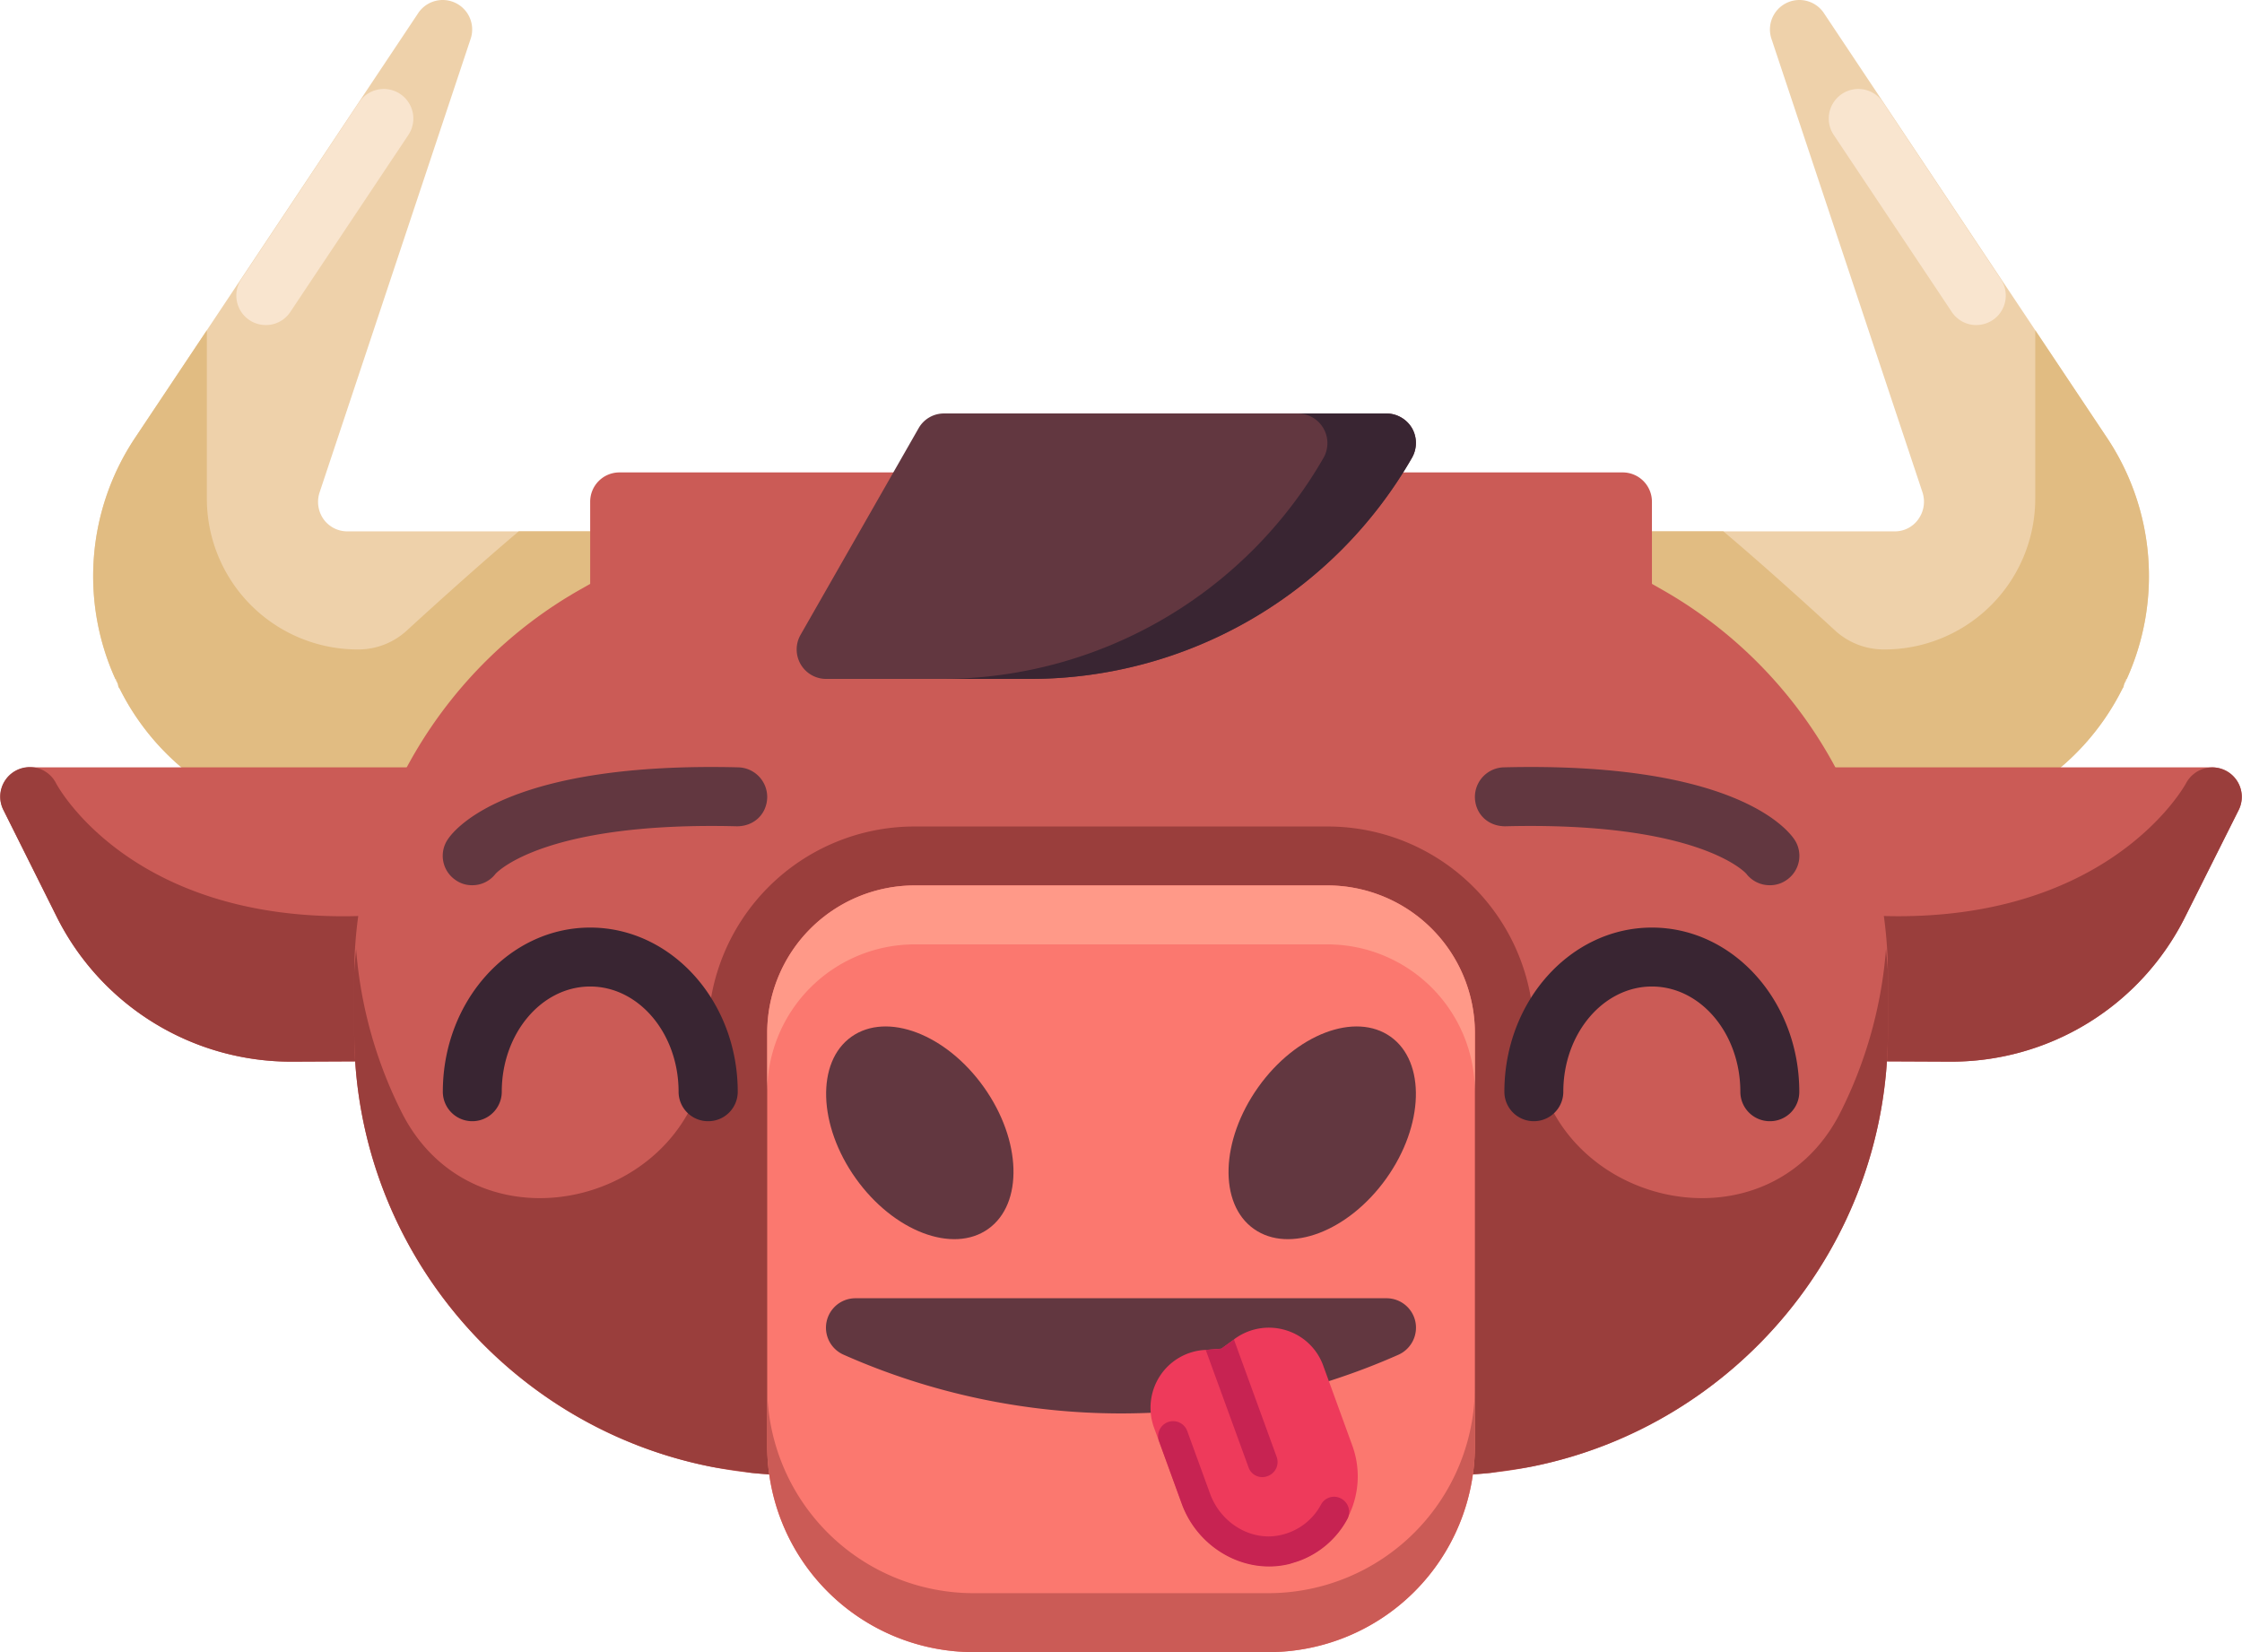 <svg xmlns="http://www.w3.org/2000/svg" width="1080" height="795.8" viewBox="-0.072 -0.217 1080.091 796.017" style=""><g><title>chineseny57_421346184</title><g data-name="Layer 2"><path d="M312.6 270a14.1 14.1 0 0 1-14.2 14.3h-11.6l-39.3 47.4-8.2 10-25.9 31.2a13 13 0 0 1 5.4 10.8 14 14 0 0 1-14.2 14.2h-39.5a119.7 119.7 0 0 1-107.7-66.5c-.6-.5-.6-1.4-.8-2.2a6.3 6.3 0 0 1-1.2-2.3 120.1 120.1 0 0 1 9.4-116l34.7-52L201.2 6.3a14.2 14.2 0 0 1 25.3 12.5l-72.7 218.3a14.5 14.5 0 0 0 1.9 12.8 14.1 14.1 0 0 0 11.7 5.9h131a14.1 14.1 0 0 1 14.2 14.2z" fill="#eed1aa"></path><path d="M127.9 156.4a14.3 14.3 0 0 1-7.9-2.4 14.2 14.2 0 0 1-3.9-19.7L172.9 49a14.2 14.2 0 0 1 23.7 15.8l-56.9 85.3a14.1 14.1 0 0 1-11.8 6.3z" fill="#f9e5cf"></path><path d="M312.6 270a14.1 14.1 0 0 1-14.2 14.3h-11.6l-39.3 47.4-8.2 10-25.9 31.2a13 13 0 0 1 5.4 10.8 14 14 0 0 1-14.2 14.2h-39.5a119.7 119.7 0 0 1-107.7-66.5c-.6-.5-.6-1.4-.8-2.2a13.8 13.8 0 0 0-.9-2.3h-.3a120.1 120.1 0 0 1 9.4-116l34.7-52v80.7a72.7 72.7 0 0 0 73 73.1 34.5 34.5 0 0 0 23-8.8c16.8-15.4 38.7-35 54.3-48.1h48.6a14.1 14.1 0 0 1 14.2 14.2z" fill="#e1bc82"></path><path d="M767.4 270a14.1 14.1 0 0 0 14.2 14.3h11.6l39.2 47.4 8.3 10 25.8 31.2a13.2 13.2 0 0 0-5.4 10.8 14.1 14.1 0 0 0 14.3 14.2h39.5a119.7 119.7 0 0 0 107.7-66.5c.5-.5.5-1.4.8-2.2a6.3 6.3 0 0 0 1.2-2.3 120.1 120.1 0 0 0-9.4-116l-34.7-52L878.8 6.3a14.2 14.2 0 0 0-25.3 12.5l72.7 218.3a14.5 14.5 0 0 1-2 12.8 13.8 13.8 0 0 1-11.6 5.9h-131a14.1 14.1 0 0 0-14.2 14.2z" fill="#eed1aa"></path><path d="M952.1 156.4a14.6 14.6 0 0 0 7.9-2.4 14.2 14.2 0 0 0 3.9-19.7L907.1 49a14.2 14.2 0 0 0-23.7 15.8l56.9 85.3a14.1 14.1 0 0 0 11.8 6.3z" fill="#f9e5cf"></path><path d="M767.4 270a14.1 14.1 0 0 0 14.2 14.3h11.6l39.2 47.4 8.3 10 25.8 31.2a13.2 13.2 0 0 0-5.4 10.8 14.1 14.1 0 0 0 14.3 14.2h39.5a119.7 119.7 0 0 0 107.7-66.5c.5-.5.5-1.4.8-2.2a13.8 13.8 0 0 1 .9-2.3h.3a120.1 120.1 0 0 0-9.4-116l-34.7-52v80.7a72.7 72.7 0 0 1-73 73.1 34.8 34.8 0 0 1-23.1-8.8c-16.7-15.4-38.6-35-54.2-48.1h-48.6a14.1 14.1 0 0 0-14.2 14.2z" fill="#e1bc82"></path><path d="M198.9 369.5H14.2a14.3 14.3 0 0 0-12.1 6.8 14.1 14.1 0 0 0-.6 13.8L27 441.2a126.2 126.2 0 0 0 113.5 70.1h.6l43.7-.2a14.2 14.2 0 0 0 14.1-14.3 14 14 0 0 0-12.4-13.8l10.7-85h1.7a14.3 14.3 0 1 0 0-28.5z" fill="#cb5b56"></path><path d="M194.5 444.4a15.1 15.1 0 0 0-10.7-3.8c-117.2 8-155.5-60.6-157-63.5a14.2 14.2 0 0 0-25.3 13L27 441.2a126.2 126.2 0 0 0 113.5 70.1h.6l43.7-.2a14.2 14.2 0 0 0 14.1-14.2v-42.1a14.5 14.5 0 0 0-4.4-10.4z" fill="#9a3e3c"></path><path d="M1077.9 376.3a14.3 14.3 0 0 0-12.1-6.8H881a14.3 14.3 0 0 0 0 28.5h1.8l10.7 85a14.1 14.1 0 0 0 1.7 28.1l43.7.2h.6a125.9 125.9 0 0 0 113.4-70.1l25.6-51.1a14.1 14.1 0 0 0-.6-13.8z" fill="#cb5b56"></path><path d="M1072.3 371.1a14.3 14.3 0 0 0-19.1 6c-.4.8-39 71.5-157 63.5a15.2 15.2 0 0 0-10.7 3.8 14.6 14.6 0 0 0-4.5 10.4v42.1a14.3 14.3 0 0 0 14.2 14.2l43.7.2h.6a125.9 125.9 0 0 0 113.4-70.1l25.6-51.1a14.2 14.2 0 0 0-6.2-19z" fill="#9a3e3c"></path><path d="M909.5 469.6v27.3c0 103.4-73.7 189.8-171.1 209.4a209.7 209.7 0 0 1-42.7 4.3 14.1 14.1 0 0 1-14.2-14.2h-283a14.1 14.1 0 0 1-14.3 14.2 208.7 208.7 0 0 1-42.6-4.3c-97.5-19.6-171.1-106-171.1-209.4v-27.3c0-76.5 42.1-147.8 108.6-185.6l5.1-2.9v-39.5a14.1 14.1 0 0 1 14.2-14.2h483.2a14.1 14.1 0 0 1 14.2 14.2v39.5l5.1 2.9c66.5 37.8 108.6 109.1 108.6 185.6z" fill="#cb5b56"></path><path d="M908.6 457a211.4 211.4 0 0 1-21.8 78.4c-36.4 72.9-147.9 43.7-147.9-37.8v-.2a99.4 99.4 0 0 0-99.4-99.4h-199a99.5 99.5 0 0 0-99.5 99.4v.2c0 81.5-111.4 110.7-147.8 37.8a211.4 211.4 0 0 1-21.8-78.4c-.3 4.2-.9 8.3-.9 12.6v27.3c0 103.3 73.6 189.6 171.1 209.4 5 1 10 1.6 15 2.3 2 .2 3.9.7 5.9.9 7.2.7 14.4 1.1 21.7 1.1a14.1 14.1 0 0 0 14.3-14.2h283a14.1 14.1 0 0 0 14.2 14.2c7.4 0 14.6-.4 21.8-1.1 2-.2 3.9-.7 5.9-.9 5-.7 10-1.3 15-2.3 97.5-19.8 171.1-106.1 171.1-209.4v-27.3c0-4.3-.6-8.4-.9-12.6z" fill="#9a3e3c"></path><path d="M639.5 426.4h-199a71.1 71.1 0 0 0-71 71v199a99.5 99.5 0 0 0 99.4 99.4H611a99.5 99.5 0 0 0 99.5-99.4v-199a71.1 71.1 0 0 0-71-71z" fill="#fb786f"></path><path d="M611 767.4H468.9a99.5 99.5 0 0 1-99.4-99.5v28.5a99.5 99.5 0 0 0 99.4 99.4H611a99.5 99.5 0 0 0 99.5-99.4v-28.5a99.6 99.6 0 0 1-99.5 99.5z" fill="#cb5b56"></path><path d="M639.5 426.4h-199a71.1 71.1 0 0 0-71 71v28.4a71.1 71.1 0 0 1 71-71h199a71.1 71.1 0 0 1 71 71v-28.4a71.1 71.1 0 0 0-71-71z" fill="#f98"></path><path d="M680.2 206.1a14.4 14.4 0 0 0-12.3-7.1H454.7a14 14 0 0 0-12.3 7.2l-56.8 99.4a14.2 14.2 0 0 0 12.3 21.3h98.6a212.2 212.2 0 0 0 183.7-106.6 14.4 14.4 0 0 0 0-14.2z" fill="#623740"></path><path d="M680.2 206.1a14.4 14.4 0 0 0-12.3-7.1h-42.6a14.3 14.3 0 0 1 12.3 21.3 212.3 212.3 0 0 1-183.8 106.6h42.7a212.2 212.2 0 0 0 183.7-106.6 14.4 14.4 0 0 0 0-14.2z" fill="#392532"></path><path d="M852.6 426.3a14.2 14.2 0 0 1-11.3-5.5c-1.1-1.3-24.4-25.2-116.2-22.9-8.4 0-14.4-6-14.6-13.9a14.3 14.3 0 0 1 13.9-14.5c108.2-2.7 135.4 28.2 139.8 34.4a14.1 14.1 0 0 1-3.4 19.8 13.8 13.8 0 0 1-8.2 2.6z" fill="#623740"></path><path d="M227.4 426.3a14.1 14.1 0 0 0 11.2-5.5c1.2-1.3 24.5-25.2 116.3-22.9 8.4 0 14.4-6 14.6-13.9a14.3 14.3 0 0 0-13.9-14.5c-108.3-2.7-135.5 28.2-139.8 34.4a14.1 14.1 0 0 0 3.4 19.8 13.6 13.6 0 0 0 8.2 2.6z" fill="#623740"></path><path d="M341 540a14.2 14.2 0 0 1-14.2-14.2c0-28-19.1-50.7-42.6-50.7s-42.6 22.7-42.6 50.7a14.2 14.2 0 1 1-28.4 0c0-43.6 31.8-79.1 71-79.1s71.1 35.5 71.1 79.1A14.2 14.2 0 0 1 341 540z" fill="#392532"></path><path d="M852.6 540a14.2 14.2 0 0 1-14.2-14.2c0-28-19.1-50.7-42.6-50.7s-42.7 22.7-42.7 50.7a14.2 14.2 0 0 1-28.4 0c0-43.6 31.9-79.1 71.1-79.1s71 35.5 71 79.1a14.1 14.1 0 0 1-14.2 14.2z" fill="#392532"></path><path d="M681.8 636.5a14.2 14.2 0 0 0-13.9-11.2H412.1a14.2 14.2 0 0 0-5.8 27.2 330 330 0 0 0 267.4 0 14.3 14.3 0 0 0 8.1-16z" fill="#623740"></path><path d="M637.5 658l13.9 38.2a43.3 43.3 0 0 1-26.1 55.7c-1.3.5-2.7.8-4.1 1.2-21.3 5.4-44.1-7.4-52-29.1l-13.3-36.3a28.1 28.1 0 0 1 2.8-24.9 27.8 27.8 0 0 1 21.6-12.6h.5l7.5-.6 6.1-4.4.3-.3a27.9 27.9 0 0 1 24.7-4.2 27.6 27.6 0 0 1 18.1 17.3z" fill="#ee3a5b"></path><path d="M594.4 645.2l20.6 56.6a7.2 7.2 0 0 1-4.4 9.2 7 7 0 0 1-9.2-4.3l-20.6-56.5 7.5-.6z" fill="#c72352"></path><path d="M625.4 752l-4.1 1.3c-21.3 5.4-44.1-7.3-52-28.8l-11-30.3a7.2 7.2 0 1 1 13.6-4.9l11 30.2c5.4 14.7 20.6 23.4 34.8 19.7a29 29 0 0 0 18.6-14.4 7.1 7.1 0 0 1 9.7-3 7.3 7.3 0 0 1 3.1 9.8 43.4 43.4 0 0 1-23.7 20.4z" fill="#c72352"></path><path d="M473.9 523.6c18.2 25.6 19.1 56.2 2.1 68.3s-45.6 1.2-63.8-24.3-19.2-56.2-2.1-68.3 45.6-1.3 63.8 24.3z" fill="#623740"></path><path d="M606.1 523.6c-18.2 25.6-19.2 56.2-2.1 68.3s45.6 1.2 63.8-24.3 19.1-56.2 2.1-68.3-45.6-1.3-63.8 24.3z" fill="#623740"></path></g></g></svg>